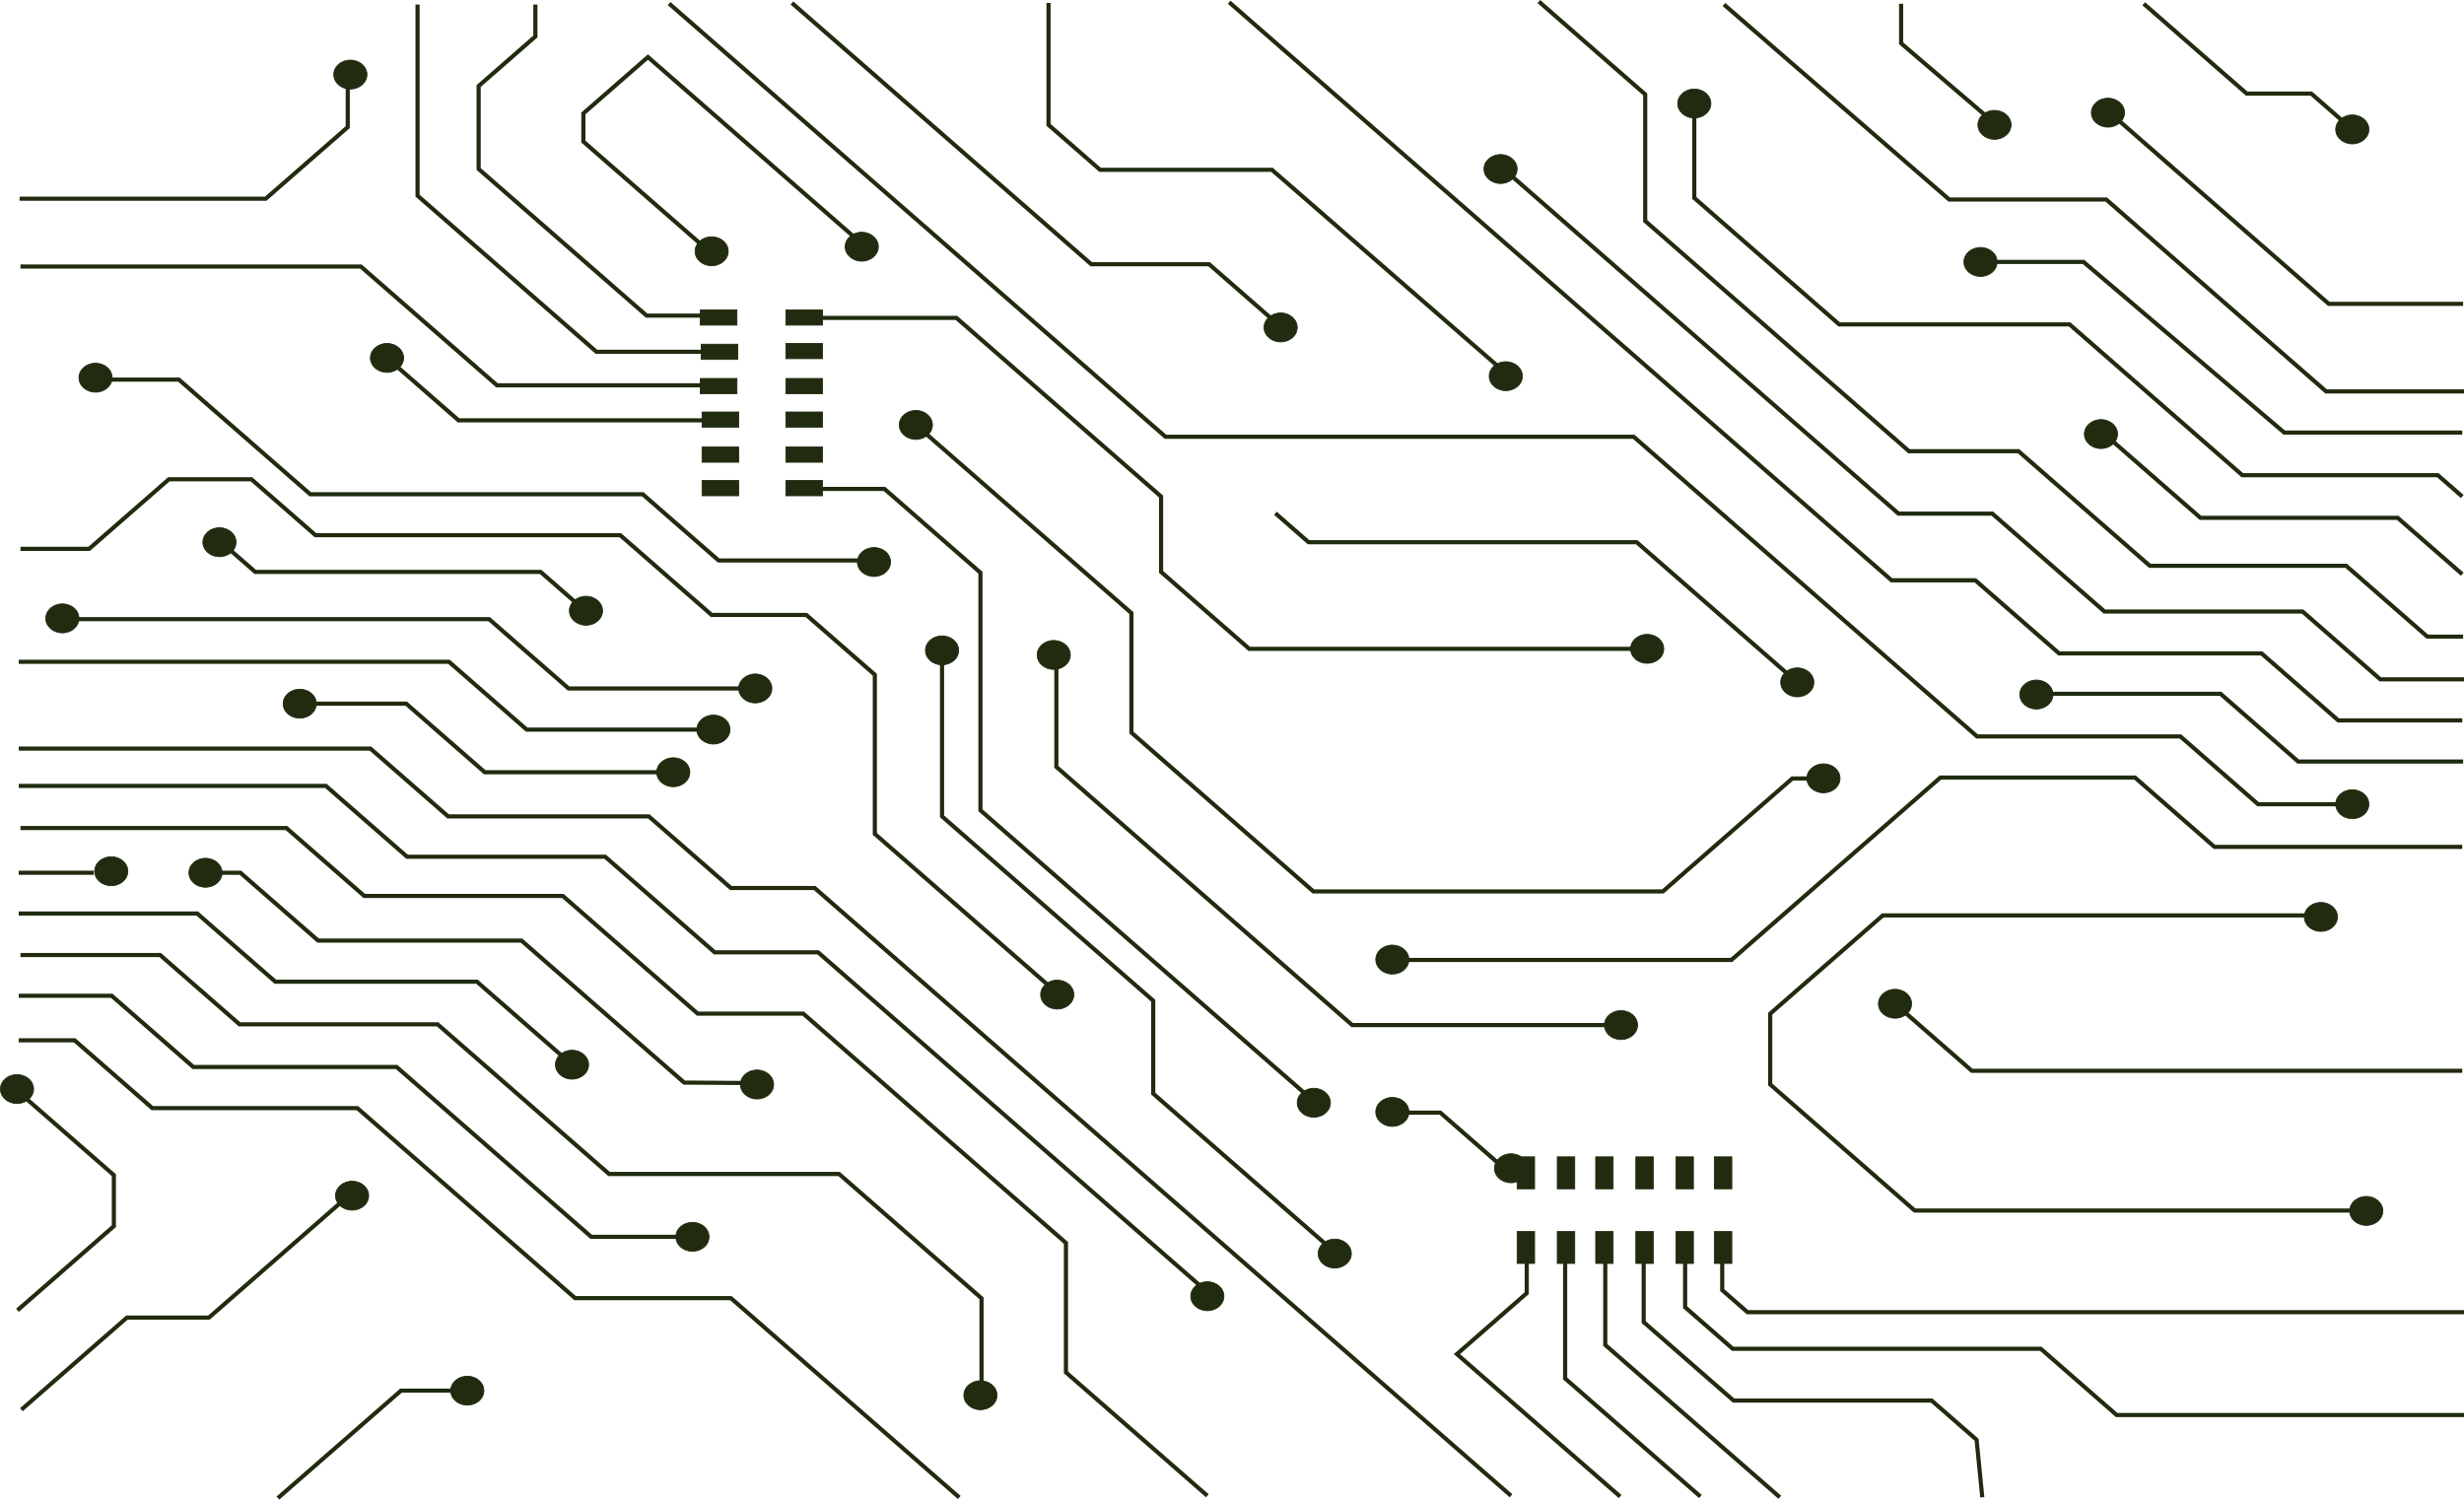 <svg xmlns="http://www.w3.org/2000/svg" viewBox="0 0 2975.87 1811.23"><defs><style>.cls-1{fill:none;stroke-width:5px;}.cls-1,.cls-2{stroke:#202b0f;stroke-miterlimit:10;}.cls-2{fill:#202b0f;}</style></defs><title>greenBg</title><g id="Layer_2" data-name="Layer 2"><g id="Layer_20" data-name="Layer 20"><polyline class="cls-1" points="2827.26 144.35 2791.43 113.08 2713.43 113.08 2589.06 4.53"/><polyline class="cls-1" points="2558.5 145.27 2812.51 366.96 2974.82 366.96"/><polyline class="cls-1" points="2397.24 138.83 2296.06 52.36 2296.06 4.53"/><polyline class="cls-1" points="2975.87 472.75 2809.34 472.75 2543.74 240.94 2354.03 240.94 2082.1 5.45"/><polyline class="cls-1" points="2973.76 522.43 2758.75 522.43 2516.34 316.37 2409.89 316.37"/><polyline class="cls-1" points="2973.76 599.7 2944.25 573.94 2708.16 573.94 2499.48 391.8 2221.23 391.8 2046.27 239.1 2046.27 138.83"/><polyline class="cls-1" points="2973.76 693.52 2895.77 625.45 2657.57 625.45 2551.12 532.54"/><polyline class="cls-1" points="2974.82 768.96 2931.61 768.96 2833.59 683.41 2596.44 683.41 2437.82 544.96 2305.55 544.96 1986.98 266.93 1986.98 114 1858.53 1.88"/><polyline class="cls-1" points="2975.87 820.47 2874.69 820.47 2780.89 738.6 2541.64 738.6 2406.2 620.39 2292.9 620.39 1827.83 214.49"/><polyline class="cls-1" points="2973.76 870.14 2824.1 870.14 2731.35 789.19 2486.83 789.19 2385.65 700.88 2284.47 700.88 1484.5 2.69"/><polyline class="cls-1" points="2974.82 919.82 2775.62 919.82 2681.81 837.95 2472.07 837.95"/><polyline class="cls-1" points="2973.76 1022.85 2674.44 1022.85 2578.52 939.14 2343.49 939.14 2091.06 1159.45 1698.45 1159.45"/><polyline class="cls-1" points="2827.26 971.33 2727.14 971.33 2633.33 889.46 2387.76 889.46 1973.02 527.49 1407.56 527.49 808.11 4.3"/><polyline class="cls-1" points="956.46 3.61 1317.97 319.13 1460.26 319.13 1535.62 384.9"/><polyline class="cls-1" points="1266.33 3.61 1266.33 150.79 1328.51 205.06 1536.14 205.06 1810.18 443.31"/><polyline class="cls-1" points="2160.1 814.95 1976.7 654.89 1580.41 654.89 1540.36 619.93"/><polyline class="cls-1" points="1972.49 783.67 1508.74 783.67 1402.29 690.76 1402.29 599.7 1155.13 383.98 991.24 383.98"/><polyline class="cls-1" points="1118.77 524.27 1366.45 740.44 1366.45 884.86 1586.21 1076.66 2008.32 1076.66 2164.58 940.28 2185.39 940.28"/><polyline class="cls-1" points="1938.76 1238.1 1633.11 1238.1 1275.81 926.26 1275.81 807.59"/><polyline class="cls-1" points="991.24 590.5 1068.18 590.5 1184.12 691.68 1184.12 978.69 1576.19 1320.89"/><polyline class="cls-1" points="1137.74 800.23 1137.74 986.05 1392.8 1208.66 1392.8 1320.89 1599.38 1501.19"/><polyline class="cls-1" points="2784.05 1105.64 2273.93 1105.64 2137.96 1224.3 2137.96 1309.85 2312.4 1462.09 2845.18 1462.09"/><polyline class="cls-1" points="2299.22 1221.54 2381.43 1293.29 2973.76 1293.29"/><polyline class="cls-1" points="2079.99 1523.27 2079.99 1558.22 2110.56 1584.9 2975.87 1584.9"/><polyline class="cls-1" points="2975.87 1709.08 2556.39 1709.08 2464.7 1629.05 2092.64 1629.05 2035.2 1578.92 2035.2 1523.27"/><polyline class="cls-1" points="1985.14 1523.27 1985.14 1596.86 2093.7 1691.61 2332.95 1691.61 2387.23 1738.98 2394.08 1808.43"/><polyline class="cls-1" points="2149.56 1808.43 1938.76 1624.45 1938.76 1523.27"/><polyline class="cls-1" points="1890.28 1523.27 1890.28 1664.93 2053.64 1807.51"/><polyline class="cls-1" points="1843.9 1523.27 1843.9 1561.9 1759.59 1635.49 1956.68 1807.51"/><polyline class="cls-1" points="1824.93 1806.59 983.86 1072.52 882.68 1072.52 783.6 986.05 541.19 986.05 447.39 904.18 22.63 904.18"/><polyline class="cls-1" points="796.25 932.7 585.46 932.7 490.6 849.91 380.99 849.91"/><polyline class="cls-1" points="842.63 881.18 636.05 881.18 542.24 799.31 22.63 799.31"/><polyline class="cls-1" points="893.22 831.51 686.64 831.51 590.73 747.8 92.2 747.8"/><polyline class="cls-1" points="1266.33 1190.27 1056.58 1007.21 1056.58 814.95 973.85 742.74 859.49 742.74 749.09 646.38 380.99 646.38 303.65 578.88 203.92 578.88 107.68 662.88 24.74 662.88"/><polyline class="cls-1" points="1037.61 676.97 867.92 676.97 776.23 596.94 374.66 596.94 216.04 458.49 128.03 458.49"/><polyline class="cls-1" points="480.06 443.31 553.84 507.71 853.17 507.71"/><polyline class="cls-1" points="847.9 465.39 600.21 465.39 435.79 321.89 24.74 321.89"/><polyline class="cls-1" points="850 424.92 720.37 424.92 504.3 236.34 504.3 5.45"/><polyline class="cls-1" points="646.59 5.45 646.59 44.08 578.08 103.88 578.08 204.14 780.97 381.22 847.9 381.22"/><polyline class="cls-1" points="1032.34 286.93 782.55 68.92 704.56 136.99 704.56 171.03 845.26 293.83"/><polyline class="cls-1" points="22.63 949.25 393.63 949.25 491.65 1034.8 730.9 1034.8 863.18 1150.25 988.08 1150.25 1449.45 1552.93"/><polyline class="cls-1" points="1458.15 1806.59 1287.4 1657.57 1287.4 1501.19 970.16 1224.3 842.63 1224.3 679.79 1082.18 440.01 1082.18 345.94 1000.08 24.74 1000.08"/><line class="cls-1" x1="113.28" y1="1054.12" x2="22.63" y2="1054.12"/><polyline class="cls-1" points="267.16 1054.12 290.34 1054.12 384.15 1135.99 629.72 1135.99 826.29 1307.55 896.38 1308.01"/><polyline class="cls-1" points="678.21 1274.89 575.97 1185.67 332.5 1185.67 238.17 1103.34 22.63 1103.34"/><polyline class="cls-1" points="24.74 1153.47 193.38 1153.47 289.29 1237.18 528.54 1237.18 735.65 1417.94 1013.37 1417.94 1185.43 1568.11 1185.43 1672.29"/><polyline class="cls-1" points="819.44 1493.83 714.04 1493.83 479 1288.69 233.43 1288.69 134.88 1202.68 22.63 1202.68"/><polyline class="cls-1" points="22.63 1256.5 90.09 1256.5 183.89 1338.37 431.58 1338.37 694.54 1567.88 882.68 1567.88 1158.56 1808.66"/><polyline class="cls-1" points="547.51 1679.65 484.27 1679.65 335.66 1809.35"/><polyline class="cls-1" points="410.5 1453.35 252.4 1591.34 153.33 1591.34 25.8 1702.64"/><polyline class="cls-1" points="33.17 1328.25 137.52 1419.32 137.52 1480.95 21.05 1582.6"/><polyline class="cls-1" points="277.7 664.09 308.26 690.76 652.91 690.76 699.81 731.7"/><polyline class="cls-1" points="1808.07 1403.68 1739.56 1343.89 1698.45 1343.89"/><polyline class="cls-1" points="23.69 240.02 320.91 240.02 419.98 153.55 419.98 98.36"/><rect class="cls-2" x="846.84" y="415.72" width="44.27" height="18.4"/><rect class="cls-2" x="845.79" y="374.32" width="44.27" height="18.4"/><rect class="cls-2" x="845.79" y="457.11" width="44.27" height="18.4"/><rect class="cls-2" x="847.9" y="497.59" width="44.27" height="18.4"/><rect class="cls-2" x="847.9" y="539.9" width="44.27" height="18.4"/><rect class="cls-2" x="847.9" y="580.38" width="44.27" height="18.4"/><rect class="cls-2" x="949.08" y="374.32" width="44.27" height="18.4"/><rect class="cls-2" x="949.08" y="414.8" width="44.27" height="18.4"/><rect class="cls-2" x="949.08" y="457.11" width="44.27" height="18.4"/><rect class="cls-2" x="949.08" y="497.59" width="44.27" height="18.4"/><rect class="cls-2" x="949.08" y="539.9" width="44.27" height="18.4"/><rect class="cls-2" x="949.08" y="580.38" width="44.27" height="18.4"/><rect class="cls-2" x="1823.53" y="1496.17" width="38.64" height="21.08" transform="translate(3349.56 -336.14) rotate(90)"/><rect class="cls-2" x="1872.01" y="1496.17" width="38.64" height="21.08" transform="translate(3398.04 -384.63) rotate(90)"/><rect class="cls-2" x="1918.39" y="1496.17" width="38.64" height="21.08" transform="translate(3444.41 -431) rotate(90)"/><rect class="cls-2" x="1966.87" y="1496.17" width="38.64" height="21.08" transform="translate(3492.9 -479.48) rotate(90)"/><rect class="cls-2" x="2015.36" y="1496.17" width="38.64" height="21.08" transform="translate(3541.38 -527.97) rotate(90)"/><rect class="cls-2" x="2061.73" y="1496.17" width="38.64" height="21.08" transform="translate(3587.76 -574.34) rotate(90)"/><rect class="cls-2" x="1823.53" y="1406.02" width="38.64" height="21.08" transform="translate(3259.41 -426.29) rotate(90)"/><rect class="cls-2" x="1872.01" y="1406.02" width="38.64" height="21.08" transform="translate(3307.89 -474.77) rotate(90)"/><rect class="cls-2" x="1918.39" y="1406.02" width="38.64" height="21.08" transform="translate(3354.27 -521.15) rotate(90)"/><rect class="cls-2" x="1966.87" y="1406.02" width="38.64" height="21.08" transform="translate(3402.75 -569.63) rotate(90)"/><rect class="cls-2" x="2015.36" y="1406.02" width="38.64" height="21.08" transform="translate(3451.23 -618.11) rotate(90)"/><rect class="cls-2" x="2061.73" y="1406.02" width="38.64" height="21.08" transform="translate(3497.61 -664.49) rotate(90)"/><ellipse class="cls-2" cx="1957.73" cy="1238.1" rx="20.03" ry="17.48"/><ellipse class="cls-2" cx="1824.93" cy="1411.04" rx="20.03" ry="17.48"/><ellipse class="cls-2" cx="1681.59" cy="1342.97" rx="20.03" ry="17.48"/><ellipse class="cls-2" cx="1586.73" cy="1331.93" rx="20.03" ry="17.48"/><ellipse class="cls-2" cx="1681.59" cy="1158.99" rx="20.03" ry="17.48"/><ellipse class="cls-2" cx="1612.03" cy="1514.07" rx="20.03" ry="17.48"/><ellipse class="cls-2" cx="2857.83" cy="1462.55" rx="20.03" ry="17.48"/><ellipse class="cls-2" cx="2288.68" cy="1212.34" rx="20.03" ry="17.48"/><ellipse class="cls-2" cx="2803.02" cy="1107.48" rx="20.03" ry="17.48"/><ellipse class="cls-2" cx="2840.96" cy="971.33" rx="20.03" ry="17.48"/><ellipse class="cls-2" cx="2459.43" cy="838.87" rx="20.03" ry="17.48"/><ellipse class="cls-2" cx="2537.42" cy="524.27" rx="20.03" ry="17.48"/><ellipse class="cls-2" cx="2391.97" cy="316.37" rx="20.03" ry="17.48"/><ellipse class="cls-2" cx="2840.96" cy="156.31" rx="20.03" ry="17.48"/><ellipse class="cls-2" cx="2545.85" cy="136.07" rx="20.03" ry="17.48"/><ellipse class="cls-2" cx="2408.83" cy="150.79" rx="20.03" ry="17.48"/><ellipse class="cls-2" cx="2046.27" cy="125.03" rx="20.03" ry="17.48"/><ellipse class="cls-2" cx="1812.28" cy="204.14" rx="20.03" ry="17.48"/><ellipse class="cls-2" cx="1818.61" cy="454.35" rx="20.03" ry="17.48"/><ellipse class="cls-2" cx="1546.68" cy="395.48" rx="20.03" ry="17.48"/><ellipse class="cls-2" cx="2170.64" cy="824.15" rx="20.03" ry="17.48"/><ellipse class="cls-2" cx="2202.26" cy="940.06" rx="20.03" ry="17.48"/><ellipse class="cls-2" cx="1989.35" cy="783.67" rx="20.03" ry="17.48"/><ellipse class="cls-2" cx="1272.65" cy="791.03" rx="20.03" ry="17.48"/><ellipse class="cls-2" cx="1137.74" cy="785.51" rx="20.03" ry="17.48"/><ellipse class="cls-2" cx="1055.53" cy="678.81" rx="20.03" ry="17.48"/><ellipse class="cls-2" cx="1106.12" cy="513.23" rx="20.03" ry="17.48"/><ellipse class="cls-2" cx="1040.77" cy="297.97" rx="20.03" ry="17.48"/><ellipse class="cls-2" cx="859.49" cy="303.49" rx="20.03" ry="17.48"/><ellipse class="cls-2" cx="1276.86" cy="1201.3" rx="20.03" ry="17.48"/><ellipse class="cls-2" cx="1458.15" cy="1565.58" rx="20.03" ry="17.48"/><ellipse class="cls-2" cx="1184.11" cy="1685.17" rx="20.03" ry="17.48"/><ellipse class="cls-2" cx="836.3" cy="1493.83" rx="20.03" ry="17.48"/><ellipse class="cls-2" cx="564.38" cy="1679.65" rx="20.03" ry="17.48"/><ellipse class="cls-2" cx="425.25" cy="1444.15" rx="20.03" ry="17.48"/><ellipse class="cls-2" cx="20.53" cy="1315.37" rx="20.03" ry="17.48"/><ellipse class="cls-2" cx="248.18" cy="1054.12" rx="20.03" ry="17.48"/><ellipse class="cls-2" cx="134.35" cy="1052.28" rx="20.03" ry="17.48"/><ellipse class="cls-2" cx="362.01" cy="849.91" rx="20.03" ry="17.48"/><ellipse class="cls-2" cx="813.12" cy="932.7" rx="20.03" ry="17.48"/><ellipse class="cls-2" cx="861.6" cy="881.18" rx="20.03" ry="17.48"/><ellipse class="cls-2" cx="912.19" cy="831.51" rx="20.03" ry="17.48"/><ellipse class="cls-2" cx="707.72" cy="737.68" rx="20.03" ry="17.48"/><ellipse class="cls-2" cx="265.05" cy="654.89" rx="20.03" ry="17.48"/><ellipse class="cls-2" cx="467.41" cy="432.28" rx="20.03" ry="17.48"/><ellipse class="cls-2" cx="115.38" cy="456.19" rx="20.03" ry="17.48"/><ellipse class="cls-2" cx="423.14" cy="90.08" rx="20.03" ry="17.48"/><ellipse class="cls-2" cx="690.85" cy="1285.93" rx="20.03" ry="17.48"/><ellipse class="cls-2" cx="914.3" cy="1309.85" rx="20.03" ry="17.48"/><ellipse class="cls-2" cx="75.33" cy="746.88" rx="20.03" ry="17.48"/></g></g></svg>
